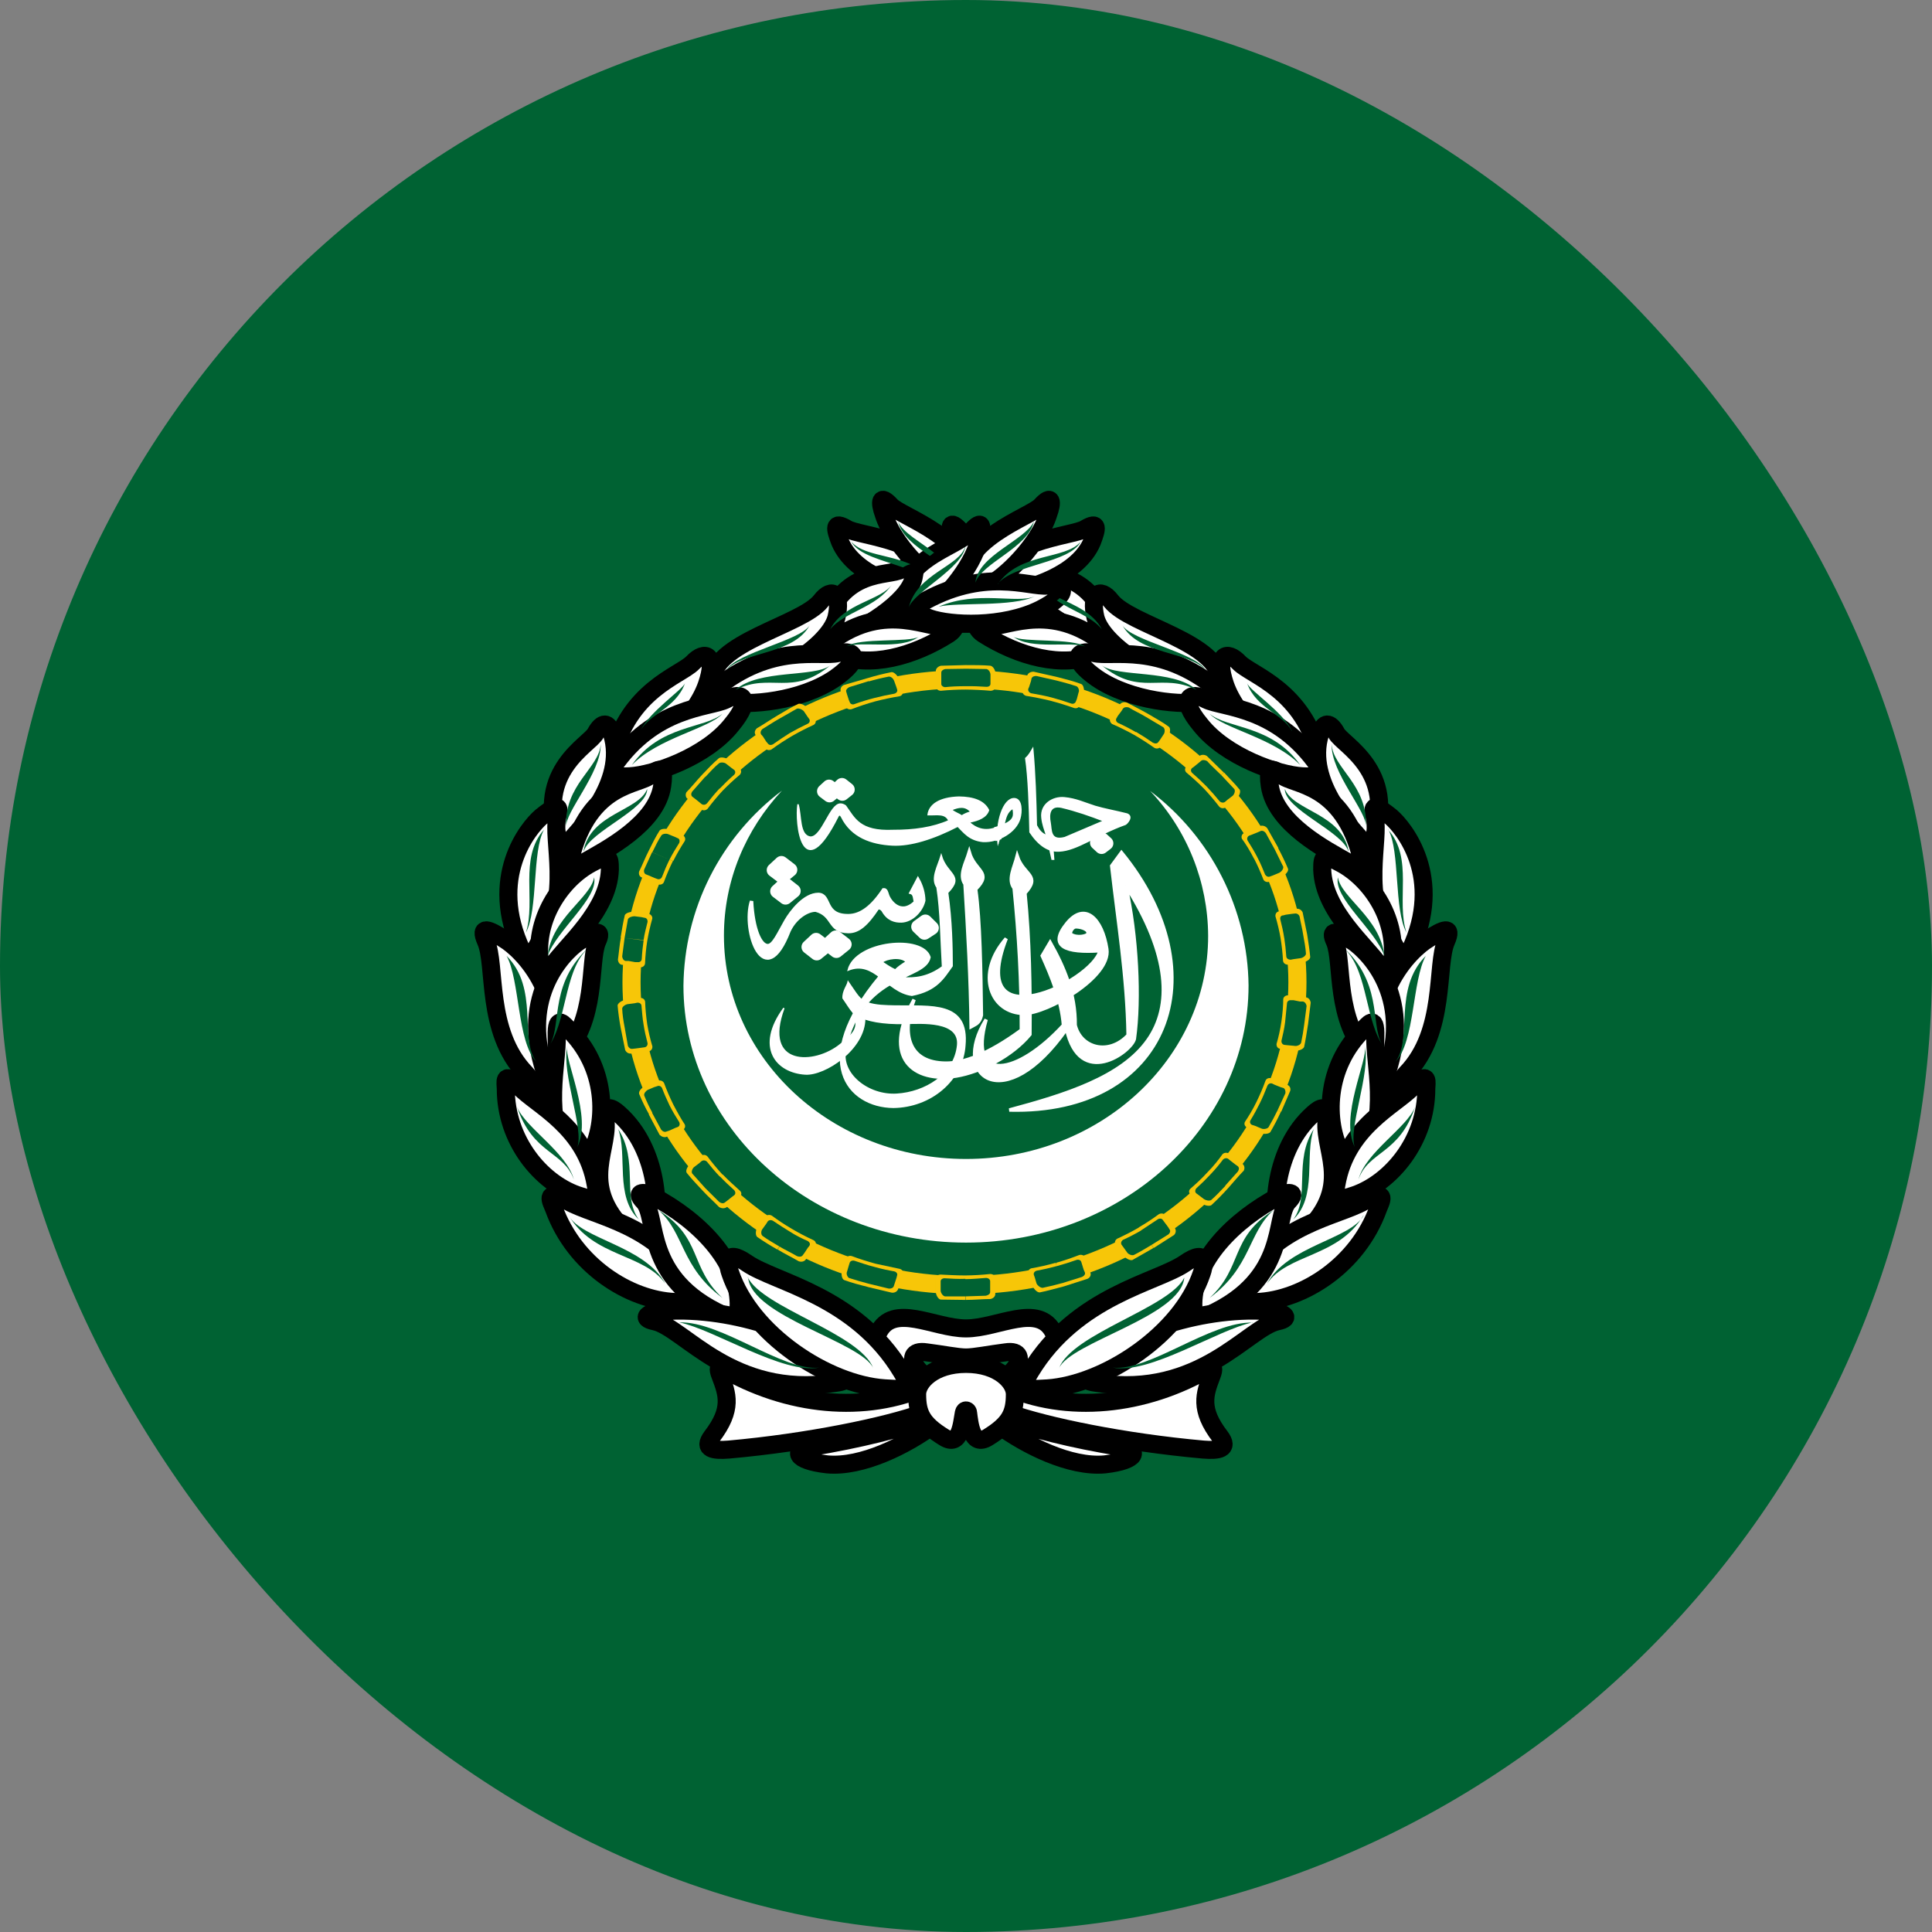 <svg width="24" height="24" viewBox="0 0 24 24" fill="none" xmlns="http://www.w3.org/2000/svg">
<rect x="0" y="0" width="24" height="24" fill="#808080" stroke="none"/>
<g clip-path="url(#clip0_69_8188)">
<path d="M0 -0.8V25.2H24V-0.8H0Z" fill="#006233"/>
<path fill-rule="evenodd" clip-rule="evenodd" d="M9.738 12.523C9.385 13.006 9.64 13.32 10.004 13.342C10.244 13.358 10.743 13.033 10.742 12.651L10.605 12.582C10.682 12.778 10.603 12.84 10.441 12.974C10.12 13.238 9.466 13.257 9.738 12.523Z" fill="white" stroke="white" stroke-width="0.017"/>
<path fill-rule="evenodd" clip-rule="evenodd" d="M12.538 13.789C14.525 13.84 15.158 12.09 13.931 10.591L13.81 10.756C13.889 11.454 14.003 12.143 14.014 12.859C13.774 13.116 13.425 13.02 13.356 12.735C13.36 12.348 13.221 12.02 13.045 11.707L12.947 11.873C13.061 12.129 13.185 12.418 13.211 12.735C12.644 13.354 12.017 13.479 12.25 12.665C11.802 13.379 12.48 13.881 13.249 12.783C13.414 13.532 14.052 13.067 14.091 12.906C14.16 12.415 14.125 11.623 13.984 10.998C14.538 11.87 14.557 12.499 14.262 12.919C13.935 13.387 13.223 13.605 12.538 13.789Z" fill="white" stroke="white" stroke-width="0.043"/>
<path fill-rule="evenodd" clip-rule="evenodd" d="M13.665 11.81C13.239 11.839 13.021 11.759 13.252 11.473C13.479 11.193 13.692 11.416 13.749 11.79C13.802 12.142 13.002 12.589 12.725 12.589C12.307 12.589 12.113 12.099 12.499 11.659C12.003 12.944 13.57 12.199 13.665 11.81ZM13.37 11.513C13.318 11.51 13.28 11.593 13.306 11.609C13.381 11.656 13.5 11.628 13.512 11.604C13.538 11.552 13.442 11.515 13.37 11.513Z" fill="white" stroke="white" stroke-width="0.043"/>
<path fill-rule="evenodd" clip-rule="evenodd" d="M11.355 12.417C10.946 13.149 11.353 13.451 11.878 13.367C12.184 13.316 12.571 13.119 12.794 12.85C12.799 12.257 12.789 11.669 12.732 11.095C12.936 10.872 12.714 10.874 12.636 10.636C12.601 10.774 12.515 10.925 12.598 11.033C12.657 11.612 12.69 12.198 12.688 12.796C12.276 13.098 11.967 13.21 11.746 13.207C11.289 13.203 11.191 12.854 11.355 12.417Z" fill="white" stroke="white" stroke-width="0.043"/>
<path fill-rule="evenodd" clip-rule="evenodd" d="M12.191 12.611C12.184 12.059 12.175 11.432 12.12 11.046C12.333 10.832 12.109 10.827 12.04 10.586C11.999 10.723 11.909 10.871 11.988 10.982C12.024 11.572 12.058 12.163 12.064 12.753C12.114 12.725 12.169 12.714 12.191 12.611Z" fill="white" stroke="white" stroke-width="0.043"/>
<path fill-rule="evenodd" clip-rule="evenodd" d="M10.604 12.585C10.552 12.525 10.515 12.458 10.473 12.4C10.466 12.317 10.528 12.24 10.536 12.198C10.605 12.296 10.646 12.37 10.702 12.418M10.776 12.457C10.878 12.494 11.004 12.494 11.119 12.497C11.566 12.504 12.037 12.437 11.986 12.988C11.972 13.194 11.872 13.388 11.707 13.53C11.543 13.672 11.325 13.753 11.098 13.756C10.529 13.751 10.044 13.18 10.92 12.129C11.005 12.117 11.115 12.138 11.207 12.146C11.363 12.157 11.524 12.143 11.708 12.009C11.687 11.663 11.687 11.335 11.64 11.023C11.561 10.912 11.651 10.765 11.692 10.627C11.761 10.868 11.984 10.873 11.772 11.089C11.823 11.436 11.828 11.79 11.828 12C11.722 12.148 11.639 12.304 11.328 12.364C11.01 12.322 10.867 11.917 10.536 12.051C10.627 11.687 11.468 11.604 11.553 11.891C11.497 12.191 10.712 12.071 10.503 13.041C10.439 13.34 10.785 13.616 11.141 13.593C11.489 13.572 11.86 13.353 11.896 12.983C11.925 12.674 11.447 12.71 11.246 12.714C10.954 12.72 10.77 12.679 10.66 12.621M10.959 11.952C11.01 11.907 11.192 11.876 11.257 11.948C11.208 11.978 11.16 12.01 11.121 12.049C11.053 12.017 11.008 11.984 10.959 11.952Z" fill="white"/>
<path d="M10.604 12.585C10.552 12.525 10.515 12.458 10.473 12.4C10.466 12.317 10.528 12.24 10.536 12.198C10.605 12.296 10.646 12.37 10.702 12.418M10.776 12.457C10.878 12.494 11.004 12.494 11.119 12.497C11.566 12.504 12.037 12.437 11.986 12.988C11.972 13.194 11.872 13.388 11.707 13.53C11.543 13.672 11.325 13.753 11.098 13.756C10.529 13.751 10.044 13.18 10.92 12.129C11.005 12.117 11.115 12.138 11.207 12.146C11.363 12.157 11.524 12.143 11.708 12.009C11.687 11.663 11.687 11.335 11.64 11.023C11.561 10.912 11.651 10.765 11.692 10.627C11.761 10.868 11.984 10.873 11.772 11.089C11.823 11.436 11.828 11.79 11.828 12C11.722 12.148 11.639 12.304 11.328 12.364C11.01 12.322 10.867 11.917 10.536 12.051C10.627 11.687 11.468 11.604 11.553 11.891C11.497 12.191 10.712 12.071 10.503 13.041C10.439 13.34 10.785 13.616 11.141 13.593C11.489 13.572 11.86 13.353 11.896 12.983C11.925 12.674 11.447 12.71 11.246 12.714C10.954 12.72 10.77 12.679 10.66 12.621M10.959 11.952C11.01 11.907 11.192 11.876 11.257 11.948C11.208 11.978 11.16 12.01 11.121 12.049C11.053 12.017 11.008 11.984 10.959 11.952Z" stroke="white" stroke-width="0.017"/>
<path fill-rule="evenodd" clip-rule="evenodd" d="M11.403 10.926C11.448 11.007 11.473 11.096 11.475 11.187C11.445 11.316 11.324 11.436 11.198 11.44C11.121 11.442 11.034 11.422 10.972 11.312C10.965 11.298 10.933 11.266 10.901 11.281C10.764 11.487 10.661 11.574 10.537 11.572C10.289 11.569 10.363 11.368 10.134 11.306C10.038 11.303 9.882 11.391 9.801 11.564C9.496 12.351 9.218 11.561 9.336 11.194C9.354 11.545 9.447 11.754 9.542 11.747C9.612 11.741 9.673 11.595 9.762 11.441C9.83 11.323 9.993 11.111 10.166 11.111C10.325 11.115 10.225 11.379 10.541 11.375C10.694 11.373 10.835 11.266 10.976 11.053C11.008 11.048 11.016 11.098 11.023 11.116C11.044 11.189 11.184 11.39 11.372 11.206C11.362 11.167 11.366 11.101 11.318 11.087L11.403 10.926Z" fill="white" stroke="white" stroke-width="0.043"/>
<path fill-rule="evenodd" clip-rule="evenodd" d="M12.397 10.273C12.229 10.349 12.107 10.28 12.037 10.213C12.159 10.19 12.253 10.15 12.28 10.064C12.225 9.952 12.096 9.904 11.913 9.902C11.669 9.909 11.544 9.998 11.529 10.121C11.642 10.124 11.744 10.096 11.788 10.195C11.587 10.284 11.351 10.317 11.095 10.316C10.675 10.335 10.614 10.163 10.504 10.012C10.495 10.002 10.459 9.986 10.44 9.988C10.31 9.988 10.214 10.4 10.069 10.399C9.923 10.381 9.956 10.133 9.913 9.992C9.878 10.214 9.958 11.04 10.409 10.143C10.423 10.113 10.442 10.122 10.454 10.147C10.576 10.397 10.823 10.484 11.088 10.497C11.311 10.508 11.594 10.42 11.898 10.263C11.979 10.344 12.043 10.436 12.212 10.453C12.409 10.462 12.621 10.332 12.668 10.17C12.693 10.087 12.697 9.924 12.6 9.921C12.465 9.917 12.367 10.215 12.399 10.483C12.401 10.479 12.416 10.416 12.416 10.416M11.819 10.059C11.908 10.021 11.994 10.004 12.062 10.086C12.021 10.097 11.982 10.113 11.947 10.136C11.909 10.108 11.857 10.095 11.819 10.059ZM12.471 10.244C12.493 10.155 12.505 10.085 12.584 10.039C12.6 10.132 12.603 10.184 12.471 10.244ZM13.002 10.38C12.977 10.304 12.951 10.239 12.943 10.157C12.924 9.991 13.08 9.896 13.222 9.91C13.368 9.924 13.465 9.973 13.604 10.017C13.713 10.05 13.86 10.076 14.001 10.112C14.079 10.144 14.001 10.229 13.98 10.24C13.628 10.365 13.379 10.564 13.155 10.572C13.022 10.579 12.903 10.499 12.795 10.337C12.789 10.021 12.776 9.652 12.742 9.42C12.794 9.373 12.805 9.338 12.829 9.3C12.857 9.606 12.867 9.929 12.874 10.254C12.903 10.309 12.938 10.357 13.002 10.38ZM13.227 10.405C13.039 10.453 13.062 10.308 13.045 10.219C13.024 10.115 13.038 9.997 13.184 10.027C13.373 10.072 13.546 10.133 13.714 10.198L13.227 10.405Z" fill="white"/>
<path d="M12.397 10.273C12.229 10.349 12.107 10.28 12.037 10.213C12.159 10.19 12.253 10.15 12.28 10.064C12.225 9.952 12.096 9.904 11.913 9.902C11.669 9.909 11.544 9.998 11.529 10.121C11.642 10.124 11.744 10.096 11.788 10.195C11.587 10.284 11.351 10.317 11.095 10.316C10.675 10.335 10.614 10.163 10.504 10.012C10.495 10.002 10.459 9.986 10.44 9.988C10.31 9.988 10.214 10.4 10.069 10.399C9.923 10.381 9.956 10.133 9.913 9.992C9.878 10.214 9.958 11.04 10.409 10.143C10.423 10.113 10.442 10.122 10.454 10.147C10.576 10.397 10.823 10.484 11.088 10.497C11.311 10.508 11.594 10.42 11.898 10.263C11.979 10.344 12.043 10.436 12.212 10.453C12.409 10.462 12.621 10.332 12.668 10.17C12.693 10.087 12.697 9.924 12.6 9.921C12.465 9.917 12.367 10.215 12.399 10.483C12.401 10.479 12.416 10.416 12.416 10.416M11.819 10.059C11.908 10.021 11.994 10.004 12.062 10.086C12.021 10.097 11.982 10.113 11.947 10.136C11.909 10.108 11.857 10.095 11.819 10.059ZM12.471 10.244C12.493 10.155 12.505 10.085 12.584 10.039C12.6 10.132 12.603 10.184 12.471 10.244ZM13.002 10.38C12.977 10.304 12.951 10.239 12.943 10.157C12.924 9.991 13.08 9.896 13.222 9.91C13.368 9.924 13.465 9.973 13.604 10.017C13.713 10.05 13.86 10.076 14.001 10.112C14.079 10.144 14.001 10.229 13.98 10.24C13.628 10.365 13.379 10.564 13.155 10.572C13.022 10.579 12.903 10.499 12.795 10.337C12.789 10.021 12.776 9.652 12.742 9.42C12.794 9.373 12.805 9.338 12.829 9.3C12.857 9.606 12.867 9.929 12.874 10.254C12.903 10.309 12.938 10.357 13.002 10.38ZM13.227 10.405C13.039 10.453 13.062 10.308 13.045 10.219C13.024 10.115 13.038 9.997 13.184 10.027C13.373 10.072 13.546 10.133 13.714 10.198L13.227 10.405Z" stroke="white" stroke-width="0.017"/>
<path fill-rule="evenodd" clip-rule="evenodd" d="M13.043 10.558L13.069 10.674H13.089L13.081 10.566" fill="white"/>
<path d="M13.043 10.558L13.069 10.674H13.089L13.081 10.566" stroke="white" stroke-width="0.017"/>
<path fill-rule="evenodd" clip-rule="evenodd" d="M10.043 11.764L10.138 11.675L10.249 11.76L10.146 11.844L10.043 11.764ZM10.285 11.734L10.382 11.645L10.493 11.731L10.39 11.814L10.285 11.734ZM9.611 10.809L9.707 10.72L9.818 10.805L9.716 10.888L9.611 10.809ZM9.654 11.072L9.751 10.983L9.86 11.068L9.758 11.151L9.654 11.072ZM11.406 11.512L11.495 11.447L11.576 11.527L11.484 11.587L11.406 11.512ZM10.236 9.829L10.299 9.771L10.371 9.826L10.305 9.881L10.236 9.829ZM10.396 9.81L10.459 9.751L10.531 9.808L10.464 9.861L10.396 9.81ZM13.744 10.476L13.684 10.522L13.627 10.469L13.69 10.427L13.744 10.476Z" fill="white" stroke="white" stroke-width="0.173" stroke-linecap="round" stroke-linejoin="round"/>
<path fill-rule="evenodd" clip-rule="evenodd" d="M10.922 12.123L10.915 12.221L11.087 12.235L11.224 12.141L10.922 12.123Z" fill="white" stroke="white" stroke-width="0.017"/>
<path fill-rule="evenodd" clip-rule="evenodd" d="M12.374 10.291L12.424 10.281L12.419 10.409L12.387 10.42L12.374 10.291Z" fill="white" stroke="white" stroke-width="0.043"/>
<path d="M12 15.436C13.935 15.436 15.51 14.004 15.51 12.241C15.505 11.772 15.391 11.31 15.179 10.892C14.967 10.473 14.662 10.108 14.288 9.826C14.748 10.313 15.005 10.956 15.008 11.626C15.008 13.156 13.662 14.397 12 14.397C10.339 14.397 8.993 13.156 8.993 11.622C8.993 10.936 9.263 10.306 9.713 9.822C9.337 10.105 9.031 10.471 8.819 10.891C8.607 11.311 8.495 11.774 8.49 12.245C8.49 14.004 10.065 15.436 12 15.436Z" fill="white"/>
<path d="M11.525 17.215C10.751 17.567 9.783 17.471 8.965 16.991C8.93 16.974 8.912 16.998 8.948 17.087C9.036 17.319 9.106 17.503 8.842 17.847C8.728 17.999 8.86 18.023 9.053 18.007C10.039 17.919 11.006 17.719 11.472 17.551L11.525 17.215ZM11.508 17.631C11.2 17.743 10.672 17.879 10.082 17.975C9.845 18.007 9.854 18.143 10.276 18.191C10.707 18.231 11.261 17.951 11.595 17.703L11.508 17.631Z" fill="white" stroke="black" stroke-width="0.224"/>
<path d="M12 16.863C12.106 16.863 12.299 16.823 12.493 16.799C12.853 16.742 12.589 17.247 12 17.247V17.415C12.598 17.415 13.223 16.823 13.091 16.558C12.906 16.174 12.396 16.502 12 16.502C11.604 16.502 11.094 16.174 10.909 16.558C10.777 16.823 11.402 17.415 12 17.415V17.247C11.411 17.247 11.147 16.742 11.507 16.799C11.701 16.823 11.895 16.863 12 16.863Z" fill="white"/>
<path d="M12 17.247C12.589 17.247 12.853 16.742 12.493 16.799C12.299 16.823 12.106 16.863 12 16.863C11.895 16.863 11.701 16.823 11.507 16.799C11.147 16.742 11.411 17.247 12 17.247ZM12 17.247V17.415M12 17.415C12.598 17.415 13.223 16.823 13.091 16.558C12.906 16.174 12.396 16.502 12 16.502C11.604 16.502 11.094 16.174 10.909 16.558C10.777 16.823 11.402 17.415 12 17.415Z" stroke="black" stroke-width="0.224"/>
<path d="M12.475 17.215C13.249 17.567 14.216 17.471 15.034 16.991C15.07 16.974 15.087 16.998 15.052 17.087C14.964 17.319 14.894 17.503 15.158 17.847C15.272 17.999 15.14 18.023 14.947 18.007C13.961 17.919 12.994 17.719 12.527 17.551L12.475 17.215ZM12.492 17.631C12.8 17.743 13.319 17.879 13.917 17.975C14.155 18.007 14.146 18.143 13.724 18.191C13.293 18.231 12.739 17.951 12.404 17.703L12.492 17.631Z" fill="white" stroke="black" stroke-width="0.224"/>
<path d="M12.026 17.551C12.044 17.687 12.07 17.983 12.273 17.855C12.545 17.687 12.607 17.559 12.607 17.319C12.607 17.167 12.405 16.943 12 16.943C11.595 16.943 11.393 17.167 11.393 17.319C11.393 17.559 11.454 17.687 11.727 17.855C11.93 17.983 11.947 17.687 11.973 17.551C11.982 17.503 12.026 17.519 12.026 17.551Z" fill="white" stroke="black" stroke-width="0.224"/>
<path d="M11.745 7.297C11.63 6.705 10.672 6.665 10.522 6.569C10.346 6.465 10.373 6.569 10.434 6.729C10.61 7.145 11.208 7.313 11.481 7.361C11.701 7.393 11.771 7.409 11.745 7.297Z" fill="white" stroke="black" stroke-width="0.224"/>
<path d="M12.035 7.313C12.132 6.705 11.182 6.417 11.067 6.281C10.935 6.137 10.918 6.225 10.979 6.393C11.094 6.753 11.507 7.177 11.754 7.289C11.956 7.385 12.017 7.425 12.035 7.313Z" fill="white" stroke="black" stroke-width="0.224"/>
<path d="M12.818 7.665C12.906 6.937 12.132 6.825 11.93 6.592C11.798 6.448 11.789 6.528 11.833 6.696C11.921 7.065 12.308 7.497 12.545 7.633C12.73 7.737 12.809 7.777 12.818 7.665Z" fill="white" stroke="black" stroke-width="0.224"/>
<path d="M12.581 7.506C11.78 7.034 11.217 7.298 10.989 7.274C10.769 7.25 10.698 7.378 11.076 7.57C11.543 7.802 12.194 7.77 12.449 7.682C12.713 7.586 12.634 7.538 12.581 7.506ZM13.786 7.826C13.54 7.042 12.968 7.17 12.801 7.074C12.634 6.978 12.616 7.002 12.651 7.178C12.722 7.49 13.311 7.834 13.601 7.938C13.707 7.97 13.839 8.018 13.786 7.826Z" fill="white" stroke="black" stroke-width="0.224"/>
<path d="M13.671 7.962C12.985 7.458 12.448 7.834 12.237 7.778C12.079 7.738 12.149 7.834 12.211 7.874C12.65 8.154 13.196 8.306 13.618 8.13C13.785 8.066 13.794 8.05 13.671 7.962ZM15.158 8.474C15.166 7.978 14.04 7.77 13.803 7.466C13.662 7.282 13.539 7.378 13.609 7.674C13.715 8.058 14.489 8.482 14.911 8.562C15.166 8.61 15.158 8.53 15.158 8.474Z" fill="white" stroke="black" stroke-width="0.224"/>
<path d="M15.123 8.562C14.41 7.977 13.812 8.169 13.592 8.113C13.372 8.065 13.284 8.186 13.627 8.426C14.05 8.714 14.7 8.77 14.973 8.714C15.246 8.658 15.175 8.602 15.123 8.562ZM16.398 9.418C16.196 8.57 15.554 8.394 15.395 8.234C15.246 8.073 15.088 8.121 15.219 8.506C15.378 8.962 15.897 9.362 16.169 9.458C16.433 9.562 16.416 9.482 16.398 9.418Z" fill="white" stroke="black" stroke-width="0.224"/>
<path d="M16.39 9.531C15.871 8.771 15.194 8.795 14.983 8.691C14.78 8.578 14.639 8.675 14.912 9.003C15.229 9.403 15.88 9.627 16.179 9.643C16.478 9.659 16.425 9.587 16.39 9.531Z" fill="white" stroke="black" stroke-width="0.224"/>
<path d="M17.058 10.435C17.358 9.571 16.671 9.251 16.601 9.107C16.522 8.963 16.443 8.963 16.399 9.115C16.205 9.731 16.83 10.331 16.927 10.451C17.023 10.563 17.041 10.507 17.058 10.435Z" fill="white" stroke="black" stroke-width="0.224"/>
<path d="M16.918 10.675C16.68 9.706 16.056 9.762 15.915 9.626C15.765 9.49 15.748 9.586 15.774 9.762C15.845 10.235 16.469 10.555 16.751 10.715C16.839 10.763 16.944 10.819 16.918 10.675ZM17.516 11.812C17.947 10.899 17.437 10.283 17.279 10.147C17.12 10.019 17.023 9.963 17.076 10.147C17.146 10.427 16.9 11.147 17.279 11.675C17.402 11.852 17.419 12.02 17.516 11.812Z" fill="white" stroke="black" stroke-width="0.224"/>
<path d="M17.287 11.995C17.384 11.435 17.032 10.923 16.654 10.723C16.434 10.603 16.425 10.635 16.425 10.803C16.443 11.323 16.979 11.755 17.137 11.995C17.287 12.22 17.278 12.052 17.287 11.995Z" fill="white" stroke="black" stroke-width="0.224"/>
<path d="M17.19 13.453C16.874 12.396 17.534 11.788 17.736 11.668C17.929 11.54 18.052 11.492 17.965 11.692C17.833 11.988 17.973 12.812 17.472 13.333C17.314 13.509 17.252 13.693 17.19 13.453Z" fill="white" stroke="black" stroke-width="0.224"/>
<path d="M17.26 13.221C17.524 12.3 16.953 11.78 16.777 11.676C16.609 11.572 16.504 11.532 16.583 11.7C16.689 11.956 16.574 12.677 17.014 13.125C17.155 13.277 17.208 13.429 17.26 13.221Z" fill="white" stroke="black" stroke-width="0.224"/>
<path d="M16.935 12.788C16.46 13.252 16.451 13.932 16.663 14.333C16.794 14.565 16.812 14.549 16.935 14.381C17.27 13.892 17.067 13.188 17.085 12.876C17.094 12.58 16.988 12.74 16.935 12.788Z" fill="white" stroke="black" stroke-width="0.224"/>
<path d="M17.718 13.525C17.718 14.165 17.287 14.685 16.829 14.846C16.566 14.934 16.566 14.91 16.601 14.717C16.724 13.997 17.331 13.733 17.551 13.501C17.762 13.277 17.718 13.461 17.718 13.525Z" fill="white" stroke="black" stroke-width="0.224"/>
<path d="M16.082 15.43C16.857 14.79 16.443 14.341 16.478 13.925C16.496 13.701 16.399 13.757 16.311 13.837C15.819 14.277 15.792 15.062 15.898 15.366C15.942 15.502 16.012 15.486 16.082 15.43Z" fill="white" stroke="black" stroke-width="0.224"/>
<path d="M17.12 15.013C16.865 15.718 16.187 16.15 15.616 16.174C15.281 16.19 15.29 16.166 15.404 15.958C15.835 15.206 16.601 15.117 16.944 14.925C17.261 14.749 17.146 14.941 17.12 15.013Z" fill="white" stroke="black" stroke-width="0.224"/>
<path d="M15.018 16.335C16.021 15.878 15.818 15.118 16.003 14.926C16.135 14.79 15.977 14.806 15.897 14.854C15.308 15.166 14.833 15.662 14.824 16.191C14.824 16.391 14.842 16.415 15.018 16.335Z" fill="white" stroke="black" stroke-width="0.224"/>
<path d="M13.645 17.182C14.911 17.366 15.501 16.494 15.87 16.414C16.064 16.374 15.923 16.302 15.826 16.294C14.982 16.206 13.909 16.566 13.583 16.966C13.451 17.126 13.451 17.158 13.645 17.182Z" fill="white" stroke="black" stroke-width="0.224"/>
<path d="M14.929 15.814C14.674 16.574 13.724 17.198 13.011 17.247C12.677 17.27 12.677 17.238 12.8 17.038C13.372 16.094 14.366 15.934 14.718 15.694C15.017 15.486 14.956 15.742 14.929 15.814ZM12.255 7.297C12.369 6.705 13.328 6.665 13.478 6.569C13.654 6.465 13.627 6.569 13.566 6.729C13.39 7.145 12.791 7.313 12.519 7.361C12.299 7.393 12.229 7.409 12.255 7.297Z" fill="white" stroke="black" stroke-width="0.224"/>
<path d="M11.965 7.313C11.868 6.705 12.818 6.417 12.932 6.281C13.064 6.137 13.082 6.225 13.02 6.393C12.906 6.753 12.492 7.177 12.246 7.289C12.044 7.385 11.982 7.425 11.965 7.313Z" fill="white" stroke="black" stroke-width="0.224"/>
<path d="M11.182 7.665C11.094 6.937 11.868 6.825 12.07 6.592C12.202 6.448 12.211 6.528 12.167 6.696C12.079 7.065 11.692 7.497 11.455 7.633C11.27 7.737 11.191 7.777 11.182 7.665Z" fill="white" stroke="black" stroke-width="0.224"/>
<path d="M11.419 7.506C12.22 7.034 12.783 7.298 13.012 7.274C13.232 7.25 13.302 7.378 12.924 7.57C12.457 7.802 11.807 7.77 11.552 7.682C11.288 7.586 11.367 7.538 11.419 7.506ZM10.214 7.826C10.461 7.042 11.033 7.17 11.2 7.074C11.367 6.978 11.384 7.002 11.349 7.178C11.279 7.49 10.689 7.834 10.399 7.938C10.293 7.97 10.162 8.018 10.214 7.826Z" fill="white" stroke="black" stroke-width="0.224"/>
<path d="M10.329 7.962C11.015 7.458 11.551 7.834 11.762 7.778C11.921 7.738 11.85 7.834 11.789 7.874C11.349 8.154 10.803 8.306 10.381 8.13C10.214 8.066 10.205 8.05 10.329 7.962ZM8.842 8.474C8.833 7.978 9.959 7.77 10.197 7.466C10.337 7.282 10.46 7.378 10.39 7.674C10.284 8.058 9.51 8.482 9.088 8.562C8.833 8.61 8.842 8.53 8.842 8.474Z" fill="white" stroke="black" stroke-width="0.224"/>
<path d="M8.877 8.562C9.589 7.977 10.188 8.169 10.408 8.113C10.627 8.065 10.715 8.186 10.372 8.426C9.95 8.714 9.299 8.77 9.026 8.714C8.754 8.658 8.824 8.602 8.877 8.562ZM7.601 9.418C7.804 8.57 8.446 8.394 8.604 8.234C8.754 8.073 8.912 8.121 8.78 8.506C8.622 8.962 8.103 9.362 7.83 9.458C7.566 9.562 7.584 9.482 7.601 9.418Z" fill="white" stroke="black" stroke-width="0.224"/>
<path d="M7.611 9.531C8.13 8.771 8.807 8.795 9.018 8.691C9.221 8.578 9.361 8.675 9.089 9.003C8.772 9.403 8.121 9.627 7.822 9.643C7.523 9.659 7.576 9.587 7.611 9.531Z" fill="white" stroke="black" stroke-width="0.224"/>
<path d="M6.942 10.435C6.643 9.571 7.329 9.251 7.4 9.107C7.479 8.963 7.558 8.963 7.602 9.115C7.796 9.731 7.171 10.331 7.074 10.451C6.977 10.563 6.96 10.507 6.942 10.435Z" fill="white" stroke="black" stroke-width="0.224"/>
<path d="M7.083 10.675C7.32 9.706 7.945 9.762 8.085 9.626C8.235 9.49 8.252 9.586 8.226 9.762C8.156 10.235 7.531 10.555 7.25 10.715C7.162 10.763 7.056 10.819 7.083 10.675ZM6.484 11.812C6.053 10.899 6.564 10.283 6.722 10.147C6.88 10.019 6.977 9.963 6.924 10.147C6.854 10.427 7.1 11.147 6.722 11.675C6.599 11.852 6.581 12.02 6.484 11.812Z" fill="white" stroke="black" stroke-width="0.224"/>
<path d="M6.713 11.995C6.617 11.435 6.969 10.923 7.347 10.723C7.567 10.603 7.576 10.635 7.576 10.803C7.558 11.323 7.021 11.755 6.863 11.995C6.713 12.22 6.722 12.052 6.713 11.995Z" fill="white" stroke="black" stroke-width="0.224"/>
<path d="M6.81 13.453C7.127 12.396 6.467 11.788 6.265 11.668C6.071 11.54 5.948 11.492 6.036 11.692C6.168 11.988 6.027 12.812 6.529 13.333C6.687 13.509 6.74 13.693 6.81 13.453Z" fill="white" stroke="black" stroke-width="0.224"/>
<path d="M6.74 13.221C6.476 12.3 7.048 11.78 7.224 11.676C7.391 11.572 7.496 11.532 7.417 11.7C7.312 11.956 7.426 12.677 6.986 13.125C6.846 13.277 6.793 13.429 6.74 13.221Z" fill="white" stroke="black" stroke-width="0.224"/>
<path d="M7.065 12.788C7.54 13.252 7.549 13.932 7.338 14.333C7.206 14.565 7.188 14.549 7.065 14.381C6.731 13.892 6.933 13.188 6.915 12.876C6.907 12.58 7.012 12.74 7.065 12.788Z" fill="white" stroke="black" stroke-width="0.224"/>
<path d="M6.283 13.525C6.283 14.165 6.714 14.685 7.171 14.846C7.435 14.934 7.435 14.91 7.4 14.717C7.277 13.997 6.67 13.733 6.45 13.501C6.239 13.277 6.283 13.461 6.283 13.525Z" fill="white" stroke="black" stroke-width="0.224"/>
<path d="M7.919 15.43C7.145 14.79 7.558 14.341 7.523 13.925C7.505 13.701 7.602 13.757 7.69 13.837C8.183 14.277 8.209 15.062 8.104 15.366C8.06 15.502 7.989 15.486 7.919 15.43Z" fill="white" stroke="black" stroke-width="0.224"/>
<path d="M6.881 15.013C7.136 15.718 7.813 16.15 8.385 16.174C8.719 16.19 8.711 16.166 8.596 15.958C8.165 15.206 7.4 15.117 7.057 14.925C6.74 14.749 6.854 14.941 6.881 15.013Z" fill="white" stroke="black" stroke-width="0.224"/>
<path d="M8.982 16.335C7.98 15.878 8.182 15.118 7.997 14.926C7.865 14.79 8.024 14.806 8.103 14.854C8.692 15.166 9.167 15.662 9.176 16.191C9.176 16.391 9.158 16.415 8.982 16.335Z" fill="white" stroke="black" stroke-width="0.224"/>
<path d="M10.355 17.182C9.089 17.366 8.499 16.494 8.13 16.414C7.936 16.374 8.077 16.302 8.174 16.294C9.018 16.206 10.092 16.566 10.417 16.966C10.549 17.126 10.549 17.158 10.355 17.182Z" fill="white" stroke="black" stroke-width="0.224"/>
<path d="M9.071 15.813C9.326 16.574 10.276 17.198 10.988 17.246C11.323 17.27 11.323 17.238 11.199 17.038C10.628 16.094 9.634 15.934 9.282 15.693C8.983 15.485 9.044 15.741 9.071 15.813Z" fill="white" stroke="black" stroke-width="0.224"/>
<path d="M13.486 8.034C13.32 7.922 12.706 7.985 12.589 7.91C12.81 8.079 13.302 7.959 13.489 8.034H13.486ZM14.974 8.319C14.843 8.105 14.059 7.959 13.943 7.768C14.149 8.135 14.753 8.087 14.974 8.319ZM14.862 8.567C14.569 8.312 13.894 8.417 13.688 8.267C14.164 8.657 14.427 8.353 14.858 8.567H14.862ZM13.163 7.43C13.347 7.52 13.575 7.607 13.688 7.817C13.557 7.655 13.32 7.592 13.126 7.457C13.137 7.457 13.152 7.442 13.163 7.43ZM16.05 9.08C15.934 8.84 15.525 8.578 15.492 8.488C15.604 8.799 15.942 8.874 16.047 9.08H16.05ZM16.152 9.504C15.799 9.002 15.248 9.054 15.027 8.867C15.195 9.05 15.829 9.167 16.152 9.504ZM16.969 10.28C16.995 9.744 16.557 9.545 16.542 9.242C16.53 9.602 16.992 10.089 16.969 10.28ZM16.752 10.569C16.662 10.104 16.066 10.074 15.96 9.8C15.96 10.055 16.662 10.322 16.748 10.569H16.752ZM17.243 10.306C17.562 10.659 17.34 11.195 17.472 11.585C17.314 11.296 17.393 10.576 17.247 10.306H17.243ZM16.726 11.806C17.198 12.275 17.007 12.793 17.198 13.018C16.962 12.707 16.995 12.099 16.726 11.81V11.806ZM17.712 11.874C17.303 12.283 17.55 12.898 17.337 13.187C17.577 12.939 17.543 12.174 17.712 11.874ZM17.198 11.874C17.145 11.402 16.662 11.154 16.62 10.899C16.564 11.154 17.085 11.555 17.198 11.874ZM16.954 12.999C17.029 13.329 16.741 14.034 16.831 14.252C16.636 13.877 16.995 13.164 16.954 13.003V12.999ZM17.577 13.753C17.386 14.338 16.995 14.3 16.875 14.653C16.962 14.315 17.476 14.011 17.577 13.753ZM16.32 14.027C16.066 14.42 16.276 14.867 16.066 15.148C16.366 14.867 16.204 14.345 16.32 14.027ZM16.936 15.099C16.628 15.62 15.994 15.572 15.739 15.947C15.994 15.474 16.778 15.395 16.939 15.099H16.936ZM15.818 15.035C15.274 15.38 15.443 15.74 15.027 16.123C15.544 15.74 15.503 15.316 15.818 15.035ZM15.563 16.43C15.038 16.412 14.28 17.038 13.823 16.989C14.28 17.079 15.124 16.517 15.563 16.427V16.43ZM14.712 15.868C14.674 16.355 13.302 16.67 13.155 16.997C13.32 16.565 14.528 16.247 14.712 15.871V15.868ZM11.607 6.868C11.431 6.729 11.217 6.617 11.157 6.482C11.202 6.658 11.374 6.782 11.55 6.905C11.569 6.898 11.588 6.872 11.607 6.864V6.868ZM11.307 7.007C11.033 6.887 10.718 6.894 10.575 6.729C10.665 6.894 10.962 6.958 11.217 7.048C11.243 7.033 11.28 7.014 11.307 7.01V7.007ZM10.515 8.03C10.681 7.918 11.296 7.985 11.412 7.91C11.191 8.079 10.699 7.959 10.512 8.03H10.515ZM9.027 8.319C9.158 8.105 9.942 7.959 10.058 7.768C9.855 8.135 9.248 8.087 9.027 8.319ZM9.139 8.567C9.432 8.312 10.111 8.417 10.313 8.267C9.837 8.657 9.574 8.353 9.143 8.567H9.139ZM10.313 7.817C10.478 7.494 10.95 7.457 11.078 7.262C10.89 7.55 10.489 7.599 10.313 7.817ZM11.663 7.535C12.15 7.329 12.627 7.505 12.855 7.408C12.574 7.543 11.903 7.479 11.667 7.535H11.663ZM7.954 9.08C8.067 8.84 8.472 8.574 8.509 8.488C8.397 8.799 8.059 8.874 7.954 9.08ZM7.849 9.504C8.202 9.002 8.753 9.054 8.974 8.867C8.809 9.05 8.175 9.167 7.849 9.504ZM7.032 10.28C7.005 9.744 7.444 9.545 7.463 9.242C7.47 9.602 7.013 10.089 7.032 10.28ZM7.249 10.569C7.339 10.104 7.935 10.074 8.04 9.8C8.04 10.055 7.339 10.322 7.253 10.569H7.249ZM6.758 10.306C6.443 10.659 6.66 11.191 6.533 11.585C6.687 11.296 6.608 10.576 6.758 10.306ZM7.275 11.806C6.803 12.275 6.994 12.793 6.803 13.018C7.039 12.707 7.005 12.099 7.275 11.81V11.806ZM6.293 11.874C6.698 12.283 6.45 12.898 6.66 13.187C6.424 12.939 6.458 12.174 6.293 11.874ZM6.803 11.874C6.855 11.402 7.339 11.154 7.38 10.899C7.437 11.154 6.915 11.555 6.803 11.874ZM7.047 12.999C6.972 13.329 7.26 14.034 7.17 14.252C7.365 13.877 7.005 13.164 7.047 13.003V12.999ZM6.424 13.753C6.619 14.338 7.005 14.3 7.129 14.653C7.039 14.315 6.529 14.011 6.424 13.753ZM7.68 14.027C7.935 14.42 7.725 14.867 7.935 15.148C7.635 14.867 7.797 14.345 7.68 14.027ZM7.065 15.099C7.373 15.62 8.007 15.572 8.265 15.947C8.007 15.474 7.223 15.395 7.065 15.099ZM8.183 15.035C8.727 15.38 8.562 15.74 8.974 16.123C8.457 15.74 8.502 15.316 8.183 15.035ZM8.438 16.427C8.963 16.412 9.724 17.038 10.178 16.989C9.724 17.075 8.877 16.517 8.438 16.427ZM9.293 15.864C9.327 16.355 10.699 16.666 10.849 16.997C10.681 16.565 9.477 16.247 9.289 15.868L9.293 15.864ZM11.288 7.55C11.393 7.119 11.925 7.04 11.993 6.782C11.967 7.055 11.341 7.359 11.288 7.55ZM12.844 6.478C12.769 6.808 12.195 6.992 12.117 7.239C12.143 6.902 12.732 6.714 12.844 6.478ZM12.394 7.258C12.668 6.857 13.23 6.958 13.425 6.729C13.283 6.999 12.589 7.007 12.394 7.254V7.258Z" fill="#006233"/>
<path d="M16.117 12.2C16.117 14.281 14.268 15.964 11.981 15.964C9.697 15.964 7.845 14.281 7.845 12.203C7.845 10.122 9.697 8.438 11.981 8.438C14.268 8.438 16.117 10.126 16.117 12.203V12.2Z" stroke="#F7C608" stroke-width="0.225" stroke-linecap="round" stroke-linejoin="round"/>
<path d="M11.175 15.968L11.157 16.013C11.146 16.043 11.116 16.062 11.078 16.058L10.778 15.987L10.876 15.698L11.175 15.762C11.209 15.77 11.228 15.8 11.213 15.829L11.206 15.867M10.493 15.687L10.508 15.642C10.515 15.608 10.549 15.593 10.583 15.604C10.679 15.64 10.777 15.671 10.876 15.698L10.782 15.987C10.677 15.961 10.579 15.935 10.486 15.901C10.456 15.886 10.448 15.826 10.459 15.792" fill="#F7C608"/>
<path d="M11.114 15.943L11.103 15.977C11.096 15.999 11.066 16.011 11.039 16.007L10.792 15.947L10.859 15.737C10.949 15.763 11.043 15.782 11.107 15.793C11.137 15.8 11.152 15.823 11.144 15.845L11.137 15.872M10.544 15.722L10.556 15.684C10.563 15.665 10.589 15.654 10.616 15.662C10.687 15.684 10.766 15.714 10.859 15.737L10.792 15.947C10.71 15.926 10.629 15.902 10.548 15.876C10.522 15.861 10.511 15.819 10.522 15.797" fill="#006233"/>
<path d="M10.039 15.605L10.012 15.642C9.994 15.672 9.956 15.68 9.922 15.668C9.847 15.623 9.746 15.575 9.66 15.522L9.84 15.267C9.926 15.318 10.015 15.364 10.106 15.406C10.136 15.421 10.144 15.455 10.125 15.481L10.102 15.518M9.476 15.159L9.502 15.121C9.521 15.091 9.559 15.084 9.589 15.102C9.656 15.151 9.742 15.211 9.84 15.267L9.656 15.522C9.57 15.473 9.486 15.421 9.405 15.365C9.379 15.338 9.39 15.278 9.405 15.252" fill="#F7C608"/>
<path d="M9.994 15.563L9.972 15.593C9.96 15.612 9.93 15.616 9.9 15.604C9.84 15.567 9.758 15.53 9.683 15.485L9.814 15.301C9.889 15.35 9.975 15.391 10.036 15.417C10.058 15.432 10.069 15.454 10.054 15.477L10.036 15.499M9.518 15.203L9.537 15.173C9.552 15.155 9.578 15.151 9.604 15.166C9.673 15.213 9.743 15.258 9.814 15.301L9.683 15.485C9.608 15.44 9.533 15.398 9.473 15.353C9.45 15.335 9.454 15.29 9.469 15.271" fill="#006233"/>
<path d="M9.068 14.964L9.03 14.994C9 15.016 8.963 15.013 8.932 14.994C8.876 14.934 8.794 14.863 8.726 14.788L8.977 14.589C9.053 14.668 9.135 14.739 9.191 14.791C9.217 14.814 9.214 14.848 9.188 14.866L9.154 14.896M8.666 14.394L8.704 14.36C8.73 14.341 8.768 14.341 8.79 14.368C8.848 14.446 8.911 14.521 8.977 14.593L8.726 14.788C8.655 14.713 8.588 14.641 8.531 14.57C8.512 14.54 8.543 14.488 8.569 14.465" fill="#F7C608"/>
<path d="M9.034 14.915L9.004 14.938C8.985 14.953 8.959 14.949 8.933 14.93L8.76 14.758L8.944 14.615C9 14.674 9.059 14.73 9.12 14.784C9.139 14.807 9.139 14.833 9.12 14.848L9.094 14.867M8.689 14.447L8.715 14.424C8.738 14.409 8.764 14.413 8.783 14.432C8.828 14.488 8.88 14.552 8.944 14.619L8.76 14.758L8.599 14.578C8.584 14.555 8.603 14.514 8.621 14.499" fill="#006233"/>
<path d="M8.333 14.101L8.284 14.12C8.254 14.135 8.217 14.12 8.194 14.098L8.059 13.843L8.363 13.719C8.412 13.813 8.464 13.906 8.505 13.966C8.52 13.996 8.505 14.026 8.475 14.041L8.438 14.056M8.123 13.449L8.168 13.426C8.202 13.415 8.235 13.426 8.25 13.456C8.283 13.546 8.321 13.633 8.363 13.719L8.063 13.843C8.016 13.76 7.975 13.675 7.939 13.588C7.932 13.55 7.977 13.509 8.01 13.494" fill="#F7C608"/>
<path d="M8.314 14.045L8.28 14.056C8.258 14.067 8.231 14.056 8.213 14.033L8.1 13.823L8.318 13.733C8.354 13.804 8.395 13.873 8.438 13.94C8.449 13.966 8.441 13.992 8.419 14L8.389 14.011M8.126 13.505L8.164 13.493C8.186 13.482 8.213 13.493 8.224 13.516C8.252 13.59 8.284 13.662 8.318 13.733L8.104 13.823C8.066 13.754 8.033 13.683 8.003 13.61C7.995 13.583 8.025 13.55 8.048 13.538" fill="#006233"/>
<path d="M7.894 13.081L7.841 13.088C7.825 13.089 7.81 13.086 7.796 13.078C7.783 13.07 7.772 13.058 7.766 13.043L7.71 12.766L8.04 12.724C8.056 12.817 8.077 12.908 8.104 12.998C8.107 13.032 8.085 13.058 8.051 13.062L8.006 13.069M7.894 12.406L7.946 12.398C7.98 12.391 8.01 12.413 8.014 12.443C8.017 12.526 8.025 12.619 8.04 12.724L7.71 12.766C7.693 12.674 7.68 12.581 7.672 12.488C7.68 12.454 7.736 12.424 7.77 12.421" fill="#F7C608"/>
<path d="M7.894 13.025L7.856 13.029C7.834 13.033 7.811 13.018 7.8 12.992L7.759 12.759L7.995 12.729C8.007 12.806 8.024 12.882 8.044 12.958C8.047 12.984 8.032 13.007 8.006 13.01L7.976 13.014M7.882 12.463L7.92 12.455C7.946 12.455 7.969 12.47 7.969 12.497C7.976 12.564 7.98 12.647 7.995 12.729L7.759 12.759C7.744 12.684 7.732 12.602 7.729 12.53C7.729 12.504 7.77 12.478 7.796 12.474" fill="#006233"/>
<path d="M7.788 11.994L7.736 11.986C7.698 11.986 7.68 11.956 7.676 11.922C7.687 11.848 7.695 11.742 7.713 11.645L8.04 11.69C8.025 11.782 8.017 11.875 8.013 11.967C8.01 12.001 7.98 12.02 7.946 12.016L7.901 12.009M7.998 11.345L8.051 11.349C8.085 11.356 8.107 11.383 8.103 11.412C8.077 11.504 8.056 11.596 8.04 11.69L7.71 11.645C7.725 11.551 7.74 11.457 7.762 11.367C7.777 11.338 7.841 11.322 7.875 11.33" fill="#F7C608"/>
<path d="M7.807 11.937H7.77C7.744 11.93 7.732 11.907 7.729 11.881L7.759 11.652L7.995 11.682C7.984 11.759 7.976 11.837 7.972 11.915C7.969 11.941 7.946 11.956 7.92 11.952H7.89M7.969 11.393L8.006 11.401C8.032 11.401 8.047 11.427 8.044 11.453C8.029 11.517 8.006 11.596 7.995 11.678L7.759 11.652L7.8 11.42C7.811 11.393 7.856 11.382 7.882 11.382" fill="#006233"/>
<path d="M8.026 10.925L7.977 10.902C7.943 10.891 7.932 10.861 7.939 10.827C7.977 10.752 8.014 10.655 8.059 10.568L8.359 10.696C8.317 10.781 8.28 10.869 8.247 10.958C8.236 10.985 8.202 10.996 8.172 10.985L8.127 10.966M8.427 10.351L8.476 10.373C8.506 10.384 8.521 10.418 8.506 10.448C8.454 10.528 8.406 10.611 8.363 10.696L8.059 10.568C8.101 10.482 8.146 10.392 8.194 10.317C8.217 10.291 8.284 10.291 8.314 10.306" fill="#F7C608"/>
<path d="M8.062 10.877L8.025 10.862C8.002 10.854 7.995 10.824 8.002 10.802L8.1 10.588L8.317 10.678C8.282 10.749 8.251 10.821 8.223 10.895C8.212 10.918 8.186 10.929 8.163 10.918L8.133 10.907M8.385 10.397L8.418 10.412C8.441 10.419 8.448 10.445 8.437 10.472C8.394 10.539 8.354 10.607 8.317 10.678L8.103 10.588C8.141 10.513 8.175 10.438 8.216 10.378C8.231 10.355 8.28 10.352 8.302 10.363" fill="#006233"/>
<path d="M8.583 9.957L8.542 9.924C8.516 9.905 8.512 9.871 8.527 9.841C8.587 9.781 8.655 9.695 8.722 9.624L8.977 9.822C8.911 9.894 8.848 9.969 8.79 10.047C8.778 10.059 8.761 10.066 8.745 10.066C8.728 10.066 8.712 10.059 8.7 10.047L8.666 10.025M9.146 9.511L9.183 9.541C9.213 9.564 9.213 9.597 9.191 9.624C9.116 9.686 9.045 9.753 8.977 9.822L8.722 9.624C8.793 9.549 8.861 9.477 8.932 9.417C8.962 9.399 9.026 9.417 9.052 9.436" fill="#F7C608"/>
<path d="M8.632 9.921L8.602 9.898C8.583 9.883 8.583 9.857 8.598 9.834L8.76 9.65L8.94 9.793C8.884 9.853 8.832 9.916 8.782 9.98C8.763 9.999 8.737 10.003 8.715 9.988L8.692 9.969M9.09 9.542L9.12 9.564C9.138 9.579 9.138 9.605 9.12 9.624C9.057 9.679 8.997 9.737 8.94 9.797L8.76 9.654C8.82 9.591 8.872 9.53 8.932 9.482C8.958 9.463 9.007 9.474 9.022 9.489" fill="#006233"/>
<path d="M9.413 9.17L9.387 9.133C9.368 9.103 9.375 9.073 9.402 9.047C9.477 9.005 9.567 8.942 9.657 8.889L9.837 9.144C9.75 9.195 9.666 9.25 9.585 9.309C9.572 9.317 9.556 9.32 9.541 9.317C9.526 9.314 9.512 9.306 9.503 9.294L9.477 9.257M10.095 8.889L10.122 8.927C10.144 8.957 10.133 8.99 10.107 9.005C10.024 9.043 9.934 9.088 9.837 9.144L9.657 8.889C9.743 8.837 9.833 8.784 9.919 8.743C9.957 8.735 10.009 8.769 10.028 8.795" fill="#F7C608"/>
<path d="M9.477 9.148L9.454 9.122C9.443 9.099 9.45 9.077 9.469 9.058C9.533 9.02 9.608 8.968 9.683 8.927L9.81 9.107C9.74 9.151 9.671 9.197 9.604 9.245C9.578 9.26 9.552 9.257 9.537 9.234L9.518 9.212M10.032 8.904L10.054 8.934C10.065 8.953 10.058 8.979 10.035 8.99C9.959 9.026 9.884 9.065 9.81 9.107L9.683 8.927L9.9 8.803C9.93 8.795 9.972 8.818 9.987 8.837" fill="#006233"/>
<path d="M10.462 8.634L10.443 8.585C10.436 8.555 10.451 8.525 10.481 8.51L10.777 8.424L10.871 8.713C10.772 8.74 10.674 8.773 10.578 8.81C10.545 8.818 10.515 8.803 10.503 8.773L10.492 8.735M11.197 8.533L11.212 8.582C11.223 8.612 11.205 8.642 11.175 8.649C11.072 8.666 10.971 8.687 10.871 8.713L10.777 8.424C10.876 8.394 10.976 8.369 11.077 8.349C11.111 8.349 11.152 8.398 11.163 8.424" fill="#F7C608"/>
<path d="M10.522 8.626L10.511 8.588C10.507 8.57 10.522 8.551 10.549 8.536L10.792 8.461L10.86 8.671C10.778 8.692 10.696 8.717 10.616 8.746C10.59 8.757 10.564 8.746 10.556 8.723L10.545 8.697M11.134 8.532L11.145 8.566C11.152 8.588 11.137 8.611 11.107 8.618C11.036 8.63 10.95 8.648 10.86 8.671L10.792 8.465C10.874 8.441 10.957 8.421 11.04 8.405C11.07 8.401 11.1 8.435 11.107 8.457" fill="#006233"/>
<path d="M11.625 8.382V8.334C11.625 8.304 11.655 8.277 11.689 8.27L11.996 8.262V8.566C11.894 8.566 11.791 8.571 11.689 8.581C11.651 8.581 11.629 8.559 11.629 8.525V8.487M12.367 8.48V8.525C12.367 8.559 12.341 8.581 12.304 8.581C12.201 8.572 12.099 8.567 11.996 8.566V8.262C12.101 8.262 12.21 8.262 12.304 8.27C12.341 8.277 12.367 8.334 12.367 8.367" fill="#F7C608"/>
<path d="M11.693 8.393V8.356C11.693 8.333 11.712 8.318 11.742 8.311L12.001 8.307V8.524C11.903 8.524 11.809 8.528 11.742 8.536C11.716 8.536 11.693 8.517 11.693 8.498V8.464M12.304 8.461V8.494C12.304 8.517 12.286 8.532 12.255 8.532C12.171 8.526 12.085 8.523 12.001 8.524V8.307L12.255 8.311C12.286 8.318 12.304 8.356 12.304 8.382" fill="#006233"/>
<path d="M12.75 8.434L12.761 8.389C12.773 8.359 12.803 8.344 12.84 8.344L13.14 8.412L13.046 8.704C12.947 8.68 12.847 8.66 12.746 8.644C12.713 8.633 12.694 8.607 12.705 8.573L12.716 8.536M13.429 8.712L13.414 8.757C13.406 8.791 13.373 8.806 13.339 8.794C13.243 8.76 13.145 8.73 13.046 8.704L13.14 8.412C13.242 8.438 13.343 8.464 13.433 8.498C13.463 8.513 13.47 8.573 13.463 8.603" fill="#F7C608"/>
<path d="M12.807 8.462L12.814 8.428C12.822 8.405 12.852 8.394 12.878 8.398L13.125 8.454L13.062 8.664C12.979 8.643 12.895 8.626 12.81 8.612C12.784 8.604 12.769 8.582 12.773 8.559L12.784 8.533M13.377 8.683L13.365 8.713C13.358 8.735 13.332 8.75 13.305 8.739C13.225 8.711 13.144 8.686 13.062 8.664L13.125 8.454C13.212 8.477 13.298 8.499 13.373 8.525C13.399 8.537 13.41 8.582 13.399 8.6" fill="#006233"/>
<path d="M13.883 8.792L13.909 8.754C13.928 8.724 13.965 8.717 13.999 8.728C14.074 8.769 14.175 8.818 14.265 8.87L14.089 9.129C14 9.08 13.909 9.034 13.815 8.994C13.789 8.975 13.778 8.942 13.796 8.915L13.823 8.878M14.453 9.234L14.423 9.272C14.414 9.284 14.4 9.293 14.385 9.297C14.37 9.3 14.354 9.298 14.34 9.29C14.259 9.233 14.175 9.179 14.089 9.129L14.265 8.87C14.355 8.923 14.445 8.972 14.52 9.028C14.546 9.05 14.535 9.11 14.516 9.14" fill="#F7C608"/>
<path d="M13.931 8.833L13.95 8.803C13.965 8.784 13.991 8.78 14.021 8.788C14.081 8.825 14.164 8.863 14.239 8.908L14.111 9.095C14.038 9.053 13.963 9.014 13.886 8.979C13.864 8.964 13.856 8.941 13.871 8.919L13.886 8.893M14.411 9.189L14.389 9.219C14.374 9.238 14.351 9.241 14.321 9.226C14.253 9.178 14.183 9.133 14.111 9.091L14.239 8.908L14.452 9.035C14.475 9.058 14.471 9.099 14.456 9.121" fill="#006233"/>
<path d="M14.861 9.425L14.899 9.391C14.925 9.372 14.963 9.372 14.992 9.391L15.203 9.597L14.955 9.796C14.886 9.726 14.813 9.66 14.738 9.597C14.715 9.575 14.715 9.541 14.741 9.522L14.775 9.492M15.27 9.991L15.232 10.025C15.226 10.03 15.219 10.034 15.211 10.037C15.203 10.039 15.194 10.04 15.186 10.04C15.178 10.039 15.169 10.037 15.162 10.033C15.155 10.029 15.148 10.024 15.143 10.017C15.084 9.94 15.021 9.866 14.955 9.796L15.206 9.597C15.274 9.672 15.345 9.74 15.401 9.811C15.416 9.841 15.39 9.897 15.364 9.916" fill="#F7C608"/>
<path d="M14.895 9.473L14.921 9.451C14.94 9.436 14.97 9.44 14.996 9.455C15.041 9.507 15.109 9.567 15.169 9.627L14.989 9.77C14.931 9.711 14.871 9.655 14.809 9.601C14.79 9.582 14.79 9.556 14.809 9.541L14.835 9.522M15.248 9.935L15.218 9.961C15.199 9.976 15.169 9.972 15.15 9.953C15.099 9.89 15.045 9.829 14.989 9.77L15.169 9.627L15.334 9.803C15.349 9.83 15.33 9.871 15.312 9.886" fill="#006233"/>
<path d="M15.604 10.284L15.652 10.261C15.682 10.25 15.72 10.261 15.742 10.288L15.881 10.535L15.577 10.666C15.528 10.569 15.472 10.479 15.427 10.419C15.416 10.389 15.427 10.359 15.461 10.344L15.498 10.325M15.821 10.933L15.772 10.951C15.742 10.966 15.705 10.951 15.694 10.925C15.66 10.836 15.621 10.748 15.577 10.663L15.877 10.535C15.923 10.619 15.964 10.706 16.001 10.794C16.009 10.828 15.963 10.869 15.934 10.884" fill="#F7C608"/>
<path d="M15.622 10.34L15.656 10.325C15.678 10.313 15.705 10.325 15.723 10.347L15.836 10.553L15.618 10.647C15.582 10.577 15.541 10.508 15.498 10.441C15.487 10.418 15.495 10.392 15.517 10.381L15.547 10.37M15.81 10.876L15.78 10.887C15.754 10.899 15.731 10.887 15.716 10.865C15.69 10.801 15.66 10.726 15.618 10.647L15.836 10.553L15.941 10.767C15.945 10.797 15.915 10.831 15.892 10.842" fill="#006233"/>
<path d="M16.05 11.296L16.103 11.289C16.119 11.287 16.136 11.29 16.15 11.298C16.164 11.306 16.175 11.319 16.182 11.334L16.238 11.608L15.908 11.656C15.892 11.564 15.871 11.473 15.844 11.383C15.841 11.349 15.859 11.323 15.897 11.319L15.938 11.312M16.058 11.975L16.006 11.983C15.972 11.986 15.942 11.968 15.938 11.934C15.933 11.841 15.923 11.748 15.908 11.656L16.238 11.608C16.253 11.705 16.268 11.799 16.276 11.889C16.276 11.923 16.215 11.953 16.182 11.957" fill="#F7C608"/>
<path d="M16.05 11.352L16.088 11.348C16.114 11.345 16.137 11.363 16.144 11.386C16.155 11.453 16.178 11.536 16.189 11.615L15.953 11.652C15.941 11.574 15.924 11.496 15.904 11.42C15.9 11.393 15.912 11.371 15.942 11.371L15.972 11.363M16.069 11.915L16.032 11.922C16.005 11.922 15.983 11.907 15.979 11.885C15.974 11.806 15.965 11.727 15.953 11.648L16.189 11.615C16.204 11.697 16.219 11.776 16.223 11.847C16.223 11.873 16.182 11.9 16.155 11.903" fill="#006233"/>
<path d="M16.166 12.384L16.218 12.388C16.256 12.392 16.278 12.422 16.282 12.456L16.248 12.733L15.918 12.692C15.933 12.591 15.941 12.486 15.941 12.411C15.944 12.38 15.978 12.358 16.012 12.366L16.053 12.369M15.963 13.037L15.911 13.029C15.873 13.029 15.854 12.999 15.858 12.966C15.881 12.89 15.903 12.793 15.918 12.692L16.248 12.729C16.233 12.827 16.218 12.924 16.2 13.007C16.184 13.04 16.121 13.056 16.087 13.052" fill="#F7C608"/>
<path d="M16.148 12.441H16.186C16.212 12.448 16.227 12.47 16.231 12.497L16.201 12.729L15.964 12.699L15.987 12.467C15.987 12.441 16.009 12.422 16.036 12.425H16.069M15.994 12.984L15.957 12.98C15.931 12.977 15.916 12.954 15.919 12.928C15.934 12.861 15.953 12.786 15.964 12.699L16.201 12.729C16.191 12.805 16.179 12.88 16.163 12.954C16.152 12.984 16.103 12.999 16.081 12.992" fill="#006233"/>
<path d="M15.941 13.456L15.99 13.475C16.024 13.49 16.035 13.52 16.028 13.55L15.915 13.812L15.608 13.689C15.65 13.603 15.688 13.516 15.72 13.426C15.731 13.396 15.765 13.385 15.795 13.396L15.84 13.411M15.544 14.03L15.499 14.011C15.465 13.996 15.45 13.966 15.465 13.936C15.51 13.869 15.563 13.782 15.608 13.689L15.911 13.812C15.872 13.898 15.828 13.982 15.78 14.064C15.758 14.09 15.69 14.09 15.656 14.075" fill="#F7C608"/>
<path d="M15.908 13.505L15.945 13.516C15.964 13.527 15.971 13.553 15.968 13.58L15.87 13.793L15.649 13.707C15.684 13.636 15.715 13.563 15.743 13.49C15.754 13.463 15.78 13.452 15.803 13.46L15.833 13.475M15.589 13.985L15.551 13.973C15.529 13.962 15.521 13.936 15.536 13.913C15.577 13.846 15.614 13.777 15.649 13.707L15.87 13.793C15.835 13.865 15.798 13.935 15.758 14.003C15.739 14.026 15.69 14.03 15.668 14.018" fill="#006233"/>
<path d="M15.393 14.427L15.435 14.457C15.461 14.48 15.465 14.513 15.45 14.543C15.39 14.603 15.322 14.686 15.255 14.761L15 14.562C15.075 14.487 15.142 14.401 15.187 14.337C15.21 14.315 15.247 14.315 15.273 14.334L15.307 14.36M14.835 14.877L14.797 14.847C14.767 14.825 14.763 14.791 14.786 14.768C14.85 14.712 14.925 14.645 15 14.562L15.255 14.761C15.189 14.834 15.12 14.904 15.048 14.971C15.018 14.99 14.955 14.971 14.928 14.948" fill="#F7C608"/>
<path d="M15.345 14.465L15.376 14.487C15.394 14.502 15.394 14.525 15.379 14.551L15.218 14.731L15.034 14.592C15.098 14.525 15.154 14.457 15.192 14.405C15.21 14.386 15.241 14.382 15.259 14.397L15.282 14.416M14.892 14.847L14.862 14.825C14.843 14.81 14.843 14.783 14.862 14.761C14.922 14.707 14.979 14.651 15.034 14.592L15.222 14.731C15.162 14.795 15.105 14.855 15.046 14.907C15.023 14.922 14.978 14.911 14.956 14.896" fill="#006233"/>
<path d="M14.569 15.218L14.595 15.256C14.614 15.286 14.606 15.32 14.584 15.342L14.332 15.503L14.145 15.248C14.231 15.198 14.315 15.143 14.396 15.083C14.409 15.076 14.425 15.073 14.44 15.075C14.455 15.078 14.469 15.086 14.479 15.098L14.505 15.132M13.89 15.507L13.864 15.47C13.841 15.44 13.848 15.406 13.879 15.387C13.971 15.345 14.061 15.299 14.149 15.248L14.329 15.503L14.066 15.653C14.032 15.661 13.98 15.627 13.957 15.601" fill="#F7C608"/>
<path d="M14.509 15.241L14.528 15.271C14.543 15.29 14.536 15.316 14.513 15.335L14.303 15.466L14.172 15.286L14.382 15.147C14.404 15.132 14.434 15.136 14.445 15.155L14.464 15.181M13.954 15.492L13.932 15.462C13.921 15.443 13.928 15.417 13.95 15.402C14.027 15.367 14.102 15.328 14.175 15.286L14.303 15.466C14.228 15.511 14.153 15.556 14.085 15.59C14.059 15.601 14.014 15.578 14.003 15.56" fill="#006233"/>
<path d="M13.53 15.766L13.546 15.811C13.557 15.841 13.538 15.875 13.508 15.886L13.216 15.98L13.118 15.687C13.216 15.66 13.312 15.627 13.407 15.59C13.441 15.582 13.474 15.597 13.482 15.627L13.497 15.665M12.792 15.871L12.777 15.822C12.765 15.792 12.784 15.762 12.814 15.755C12.904 15.74 13.005 15.717 13.114 15.687L13.216 15.98C13.114 16.006 13.013 16.036 12.915 16.055C12.878 16.055 12.841 16.006 12.829 15.98" fill="#F7C608"/>
<path d="M13.462 15.773L13.477 15.807C13.485 15.829 13.466 15.852 13.44 15.863L13.2 15.938L13.128 15.728C13.209 15.706 13.289 15.681 13.368 15.653C13.398 15.642 13.425 15.653 13.432 15.676L13.44 15.702M12.855 15.871L12.843 15.837C12.836 15.814 12.851 15.792 12.881 15.784C12.964 15.769 13.047 15.75 13.128 15.728L13.2 15.938C13.118 15.961 13.035 15.981 12.952 15.998C12.922 15.998 12.888 15.968 12.877 15.946" fill="#006233"/>
<path d="M12.364 16.024V16.073C12.364 16.107 12.338 16.129 12.304 16.137C12.214 16.137 12.101 16.148 11.996 16.148L11.992 15.844C12.095 15.843 12.198 15.837 12.3 15.826C12.338 15.826 12.36 15.848 12.36 15.882V15.919M11.625 15.934V15.889C11.625 15.856 11.648 15.833 11.685 15.833C11.771 15.837 11.876 15.844 11.992 15.844V16.148L11.685 16.144C11.651 16.137 11.625 16.081 11.625 16.047" fill="#F7C608"/>
<path d="M12.3 16.017V16.051C12.3 16.074 12.277 16.089 12.247 16.096L11.992 16.104V15.89C12.086 15.89 12.18 15.879 12.247 15.875C12.277 15.875 12.296 15.89 12.3 15.912V15.943M11.685 15.954V15.916C11.685 15.898 11.704 15.879 11.733 15.879C11.809 15.883 11.895 15.89 11.992 15.886V16.104H11.737C11.707 16.096 11.685 16.055 11.685 16.032" fill="#006233"/>
</g>
<defs>
<clipPath id="clip0_69_8188">
<rect width="24" height="24" rx="12" fill="white"/>
</clipPath>
</defs>
</svg>
